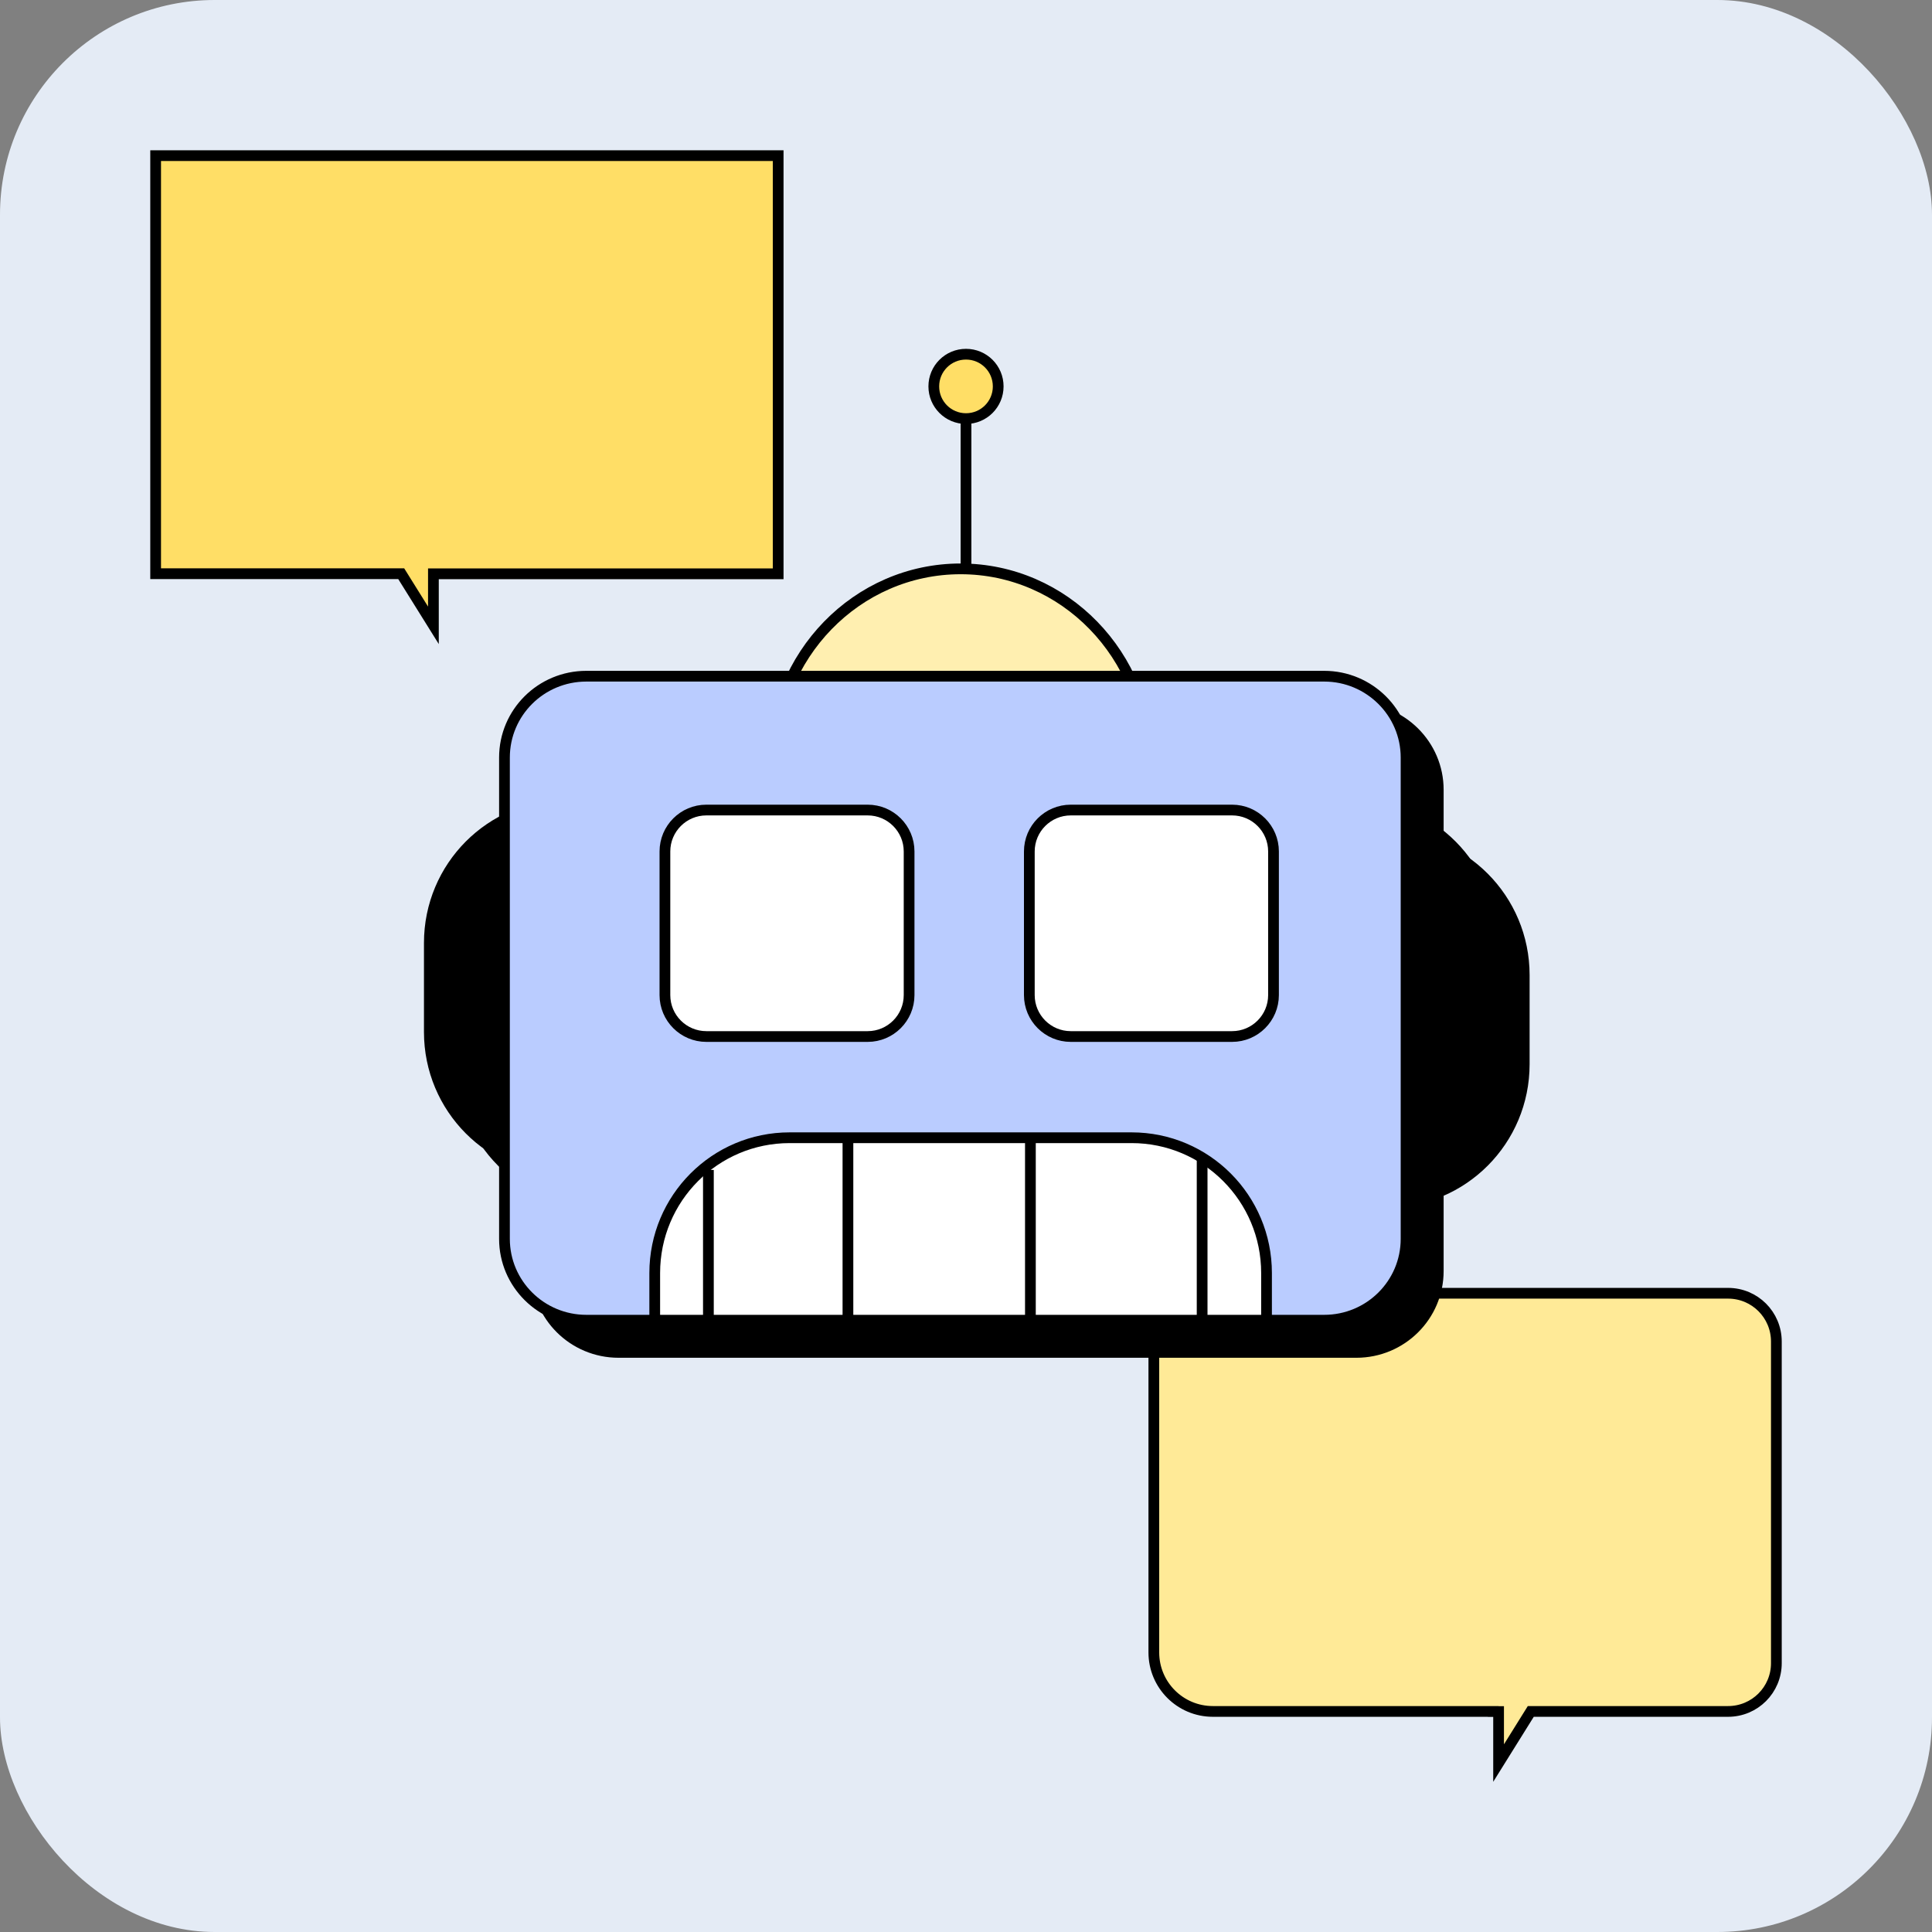 <svg width="180" height="180" viewBox="0 0 180 180" fill="none" xmlns="http://www.w3.org/2000/svg">
<rect x="0" y="0" width="180" height="180" fill="#808080" stroke="none"/>
<rect width="180" height="180" rx="20" fill="#E4EBF5"/>
<g clip-path="url(#clip0_10126_36303)">
<path d="M139.12 159.46H139.62V164.26L142.47 159.69L142.62 159.45H161C163.49 159.45 165.5 157.44 165.5 154.95V124.99C165.5 122.5 163.49 120.49 161 120.49H107.5V153.95C107.5 156.99 109.96 159.45 113 159.45H139.12V159.46Z" fill="#FFEA97" stroke="black"/>
<path d="M129.22 78H55.78C48.72 78 43 83.75 43 90.85V99.15C43 106.25 48.72 112 55.78 112H129.23C136.29 112 142.01 106.25 142.01 99.15V90.85C142.01 83.75 136.29 78 129.23 78H129.22Z" fill="black" stroke="black" stroke-linejoin="round"/>
<path d="M126.37 66H57.63C53.41 66 50 69.39 50 73.58V118.42C50 122.61 53.42 126 57.63 126H126.37C130.58 126 134 122.61 134 118.42V73.58C134 69.4 130.58 66 126.37 66Z" fill="black" stroke="black" stroke-linejoin="round"/>
<path d="M89.5 89C99.17 89 107 80.94 107 71C107 61.06 99.17 53 89.5 53C79.83 53 72 61.06 72 71C72 80.94 79.84 89 89.5 89Z" fill="#FFEFB0" stroke="black" stroke-linejoin="round"/>
<path d="M126.22 75H52.78C45.72 75 40 80.75 40 87.85V96.15C40 103.25 45.72 109 52.78 109H126.23C133.29 109 139.01 103.25 139.01 96.15V87.85C139.01 80.75 133.29 75 126.23 75H126.22Z" fill="black" stroke="black" stroke-linejoin="round"/>
<path d="M123.37 63H54.63C50.41 63 47 66.39 47 70.58V115.42C47 119.61 50.42 123 54.63 123H123.37C127.59 123 131 119.61 131 115.42V70.58C131 66.4 127.58 63 123.37 63Z" fill="#BACCFF" stroke="black" stroke-linejoin="round"/>
<path d="M80.839 75.47H65.809C63.679 75.47 61.949 77.2 61.949 79.33V92.71C61.949 94.84 63.679 96.57 65.809 96.57H80.839C82.969 96.57 84.699 94.84 84.699 92.71V79.33C84.699 77.2 82.969 75.47 80.839 75.47Z" fill="white" stroke="black" stroke-linejoin="round"/>
<path d="M114.79 75.47H99.76C97.63 75.47 95.9 77.2 95.9 79.33V92.71C95.9 94.84 97.63 96.57 99.76 96.57H114.79C116.92 96.57 118.65 94.84 118.65 92.71V79.33C118.65 77.2 116.92 75.47 114.79 75.47Z" fill="white" stroke="black" stroke-linejoin="round"/>
<path d="M73.57 106H105.43C112.38 106 118 111.64 118 118.61V123H61V118.61C61 111.64 66.62 106 73.57 106Z" fill="white" stroke="black" stroke-linejoin="round"/>
<path d="M79 106V123" stroke="black" stroke-linejoin="round"/>
<path d="M66 109V123" stroke="black" stroke-linejoin="round"/>
<path d="M96 106V123" stroke="black" stroke-linejoin="round"/>
<path d="M112 108V123" stroke="black" stroke-linejoin="round"/>
<path d="M90 38V53" stroke="black" stroke-linejoin="round"/>
<path d="M90 39C91.66 39 93 37.66 93 36C93 34.34 91.66 33 90 33C88.34 33 87 34.34 87 36C87 37.66 88.34 39 90 39Z" fill="#FFDE66" stroke="black" stroke-linejoin="round"/>
<path d="M72.5 14.5V53.46H40.38V58.26L37.53 53.69L37.38 53.45H14.5V14.5H72.5Z" fill="#FFDE66" stroke="black"/>
</g>
<defs>
<clipPath id="clip0_10126_36303">
<rect width="152" height="152" fill="white" transform="translate(14 14)"/>
</clipPath>
</defs>
</svg>
